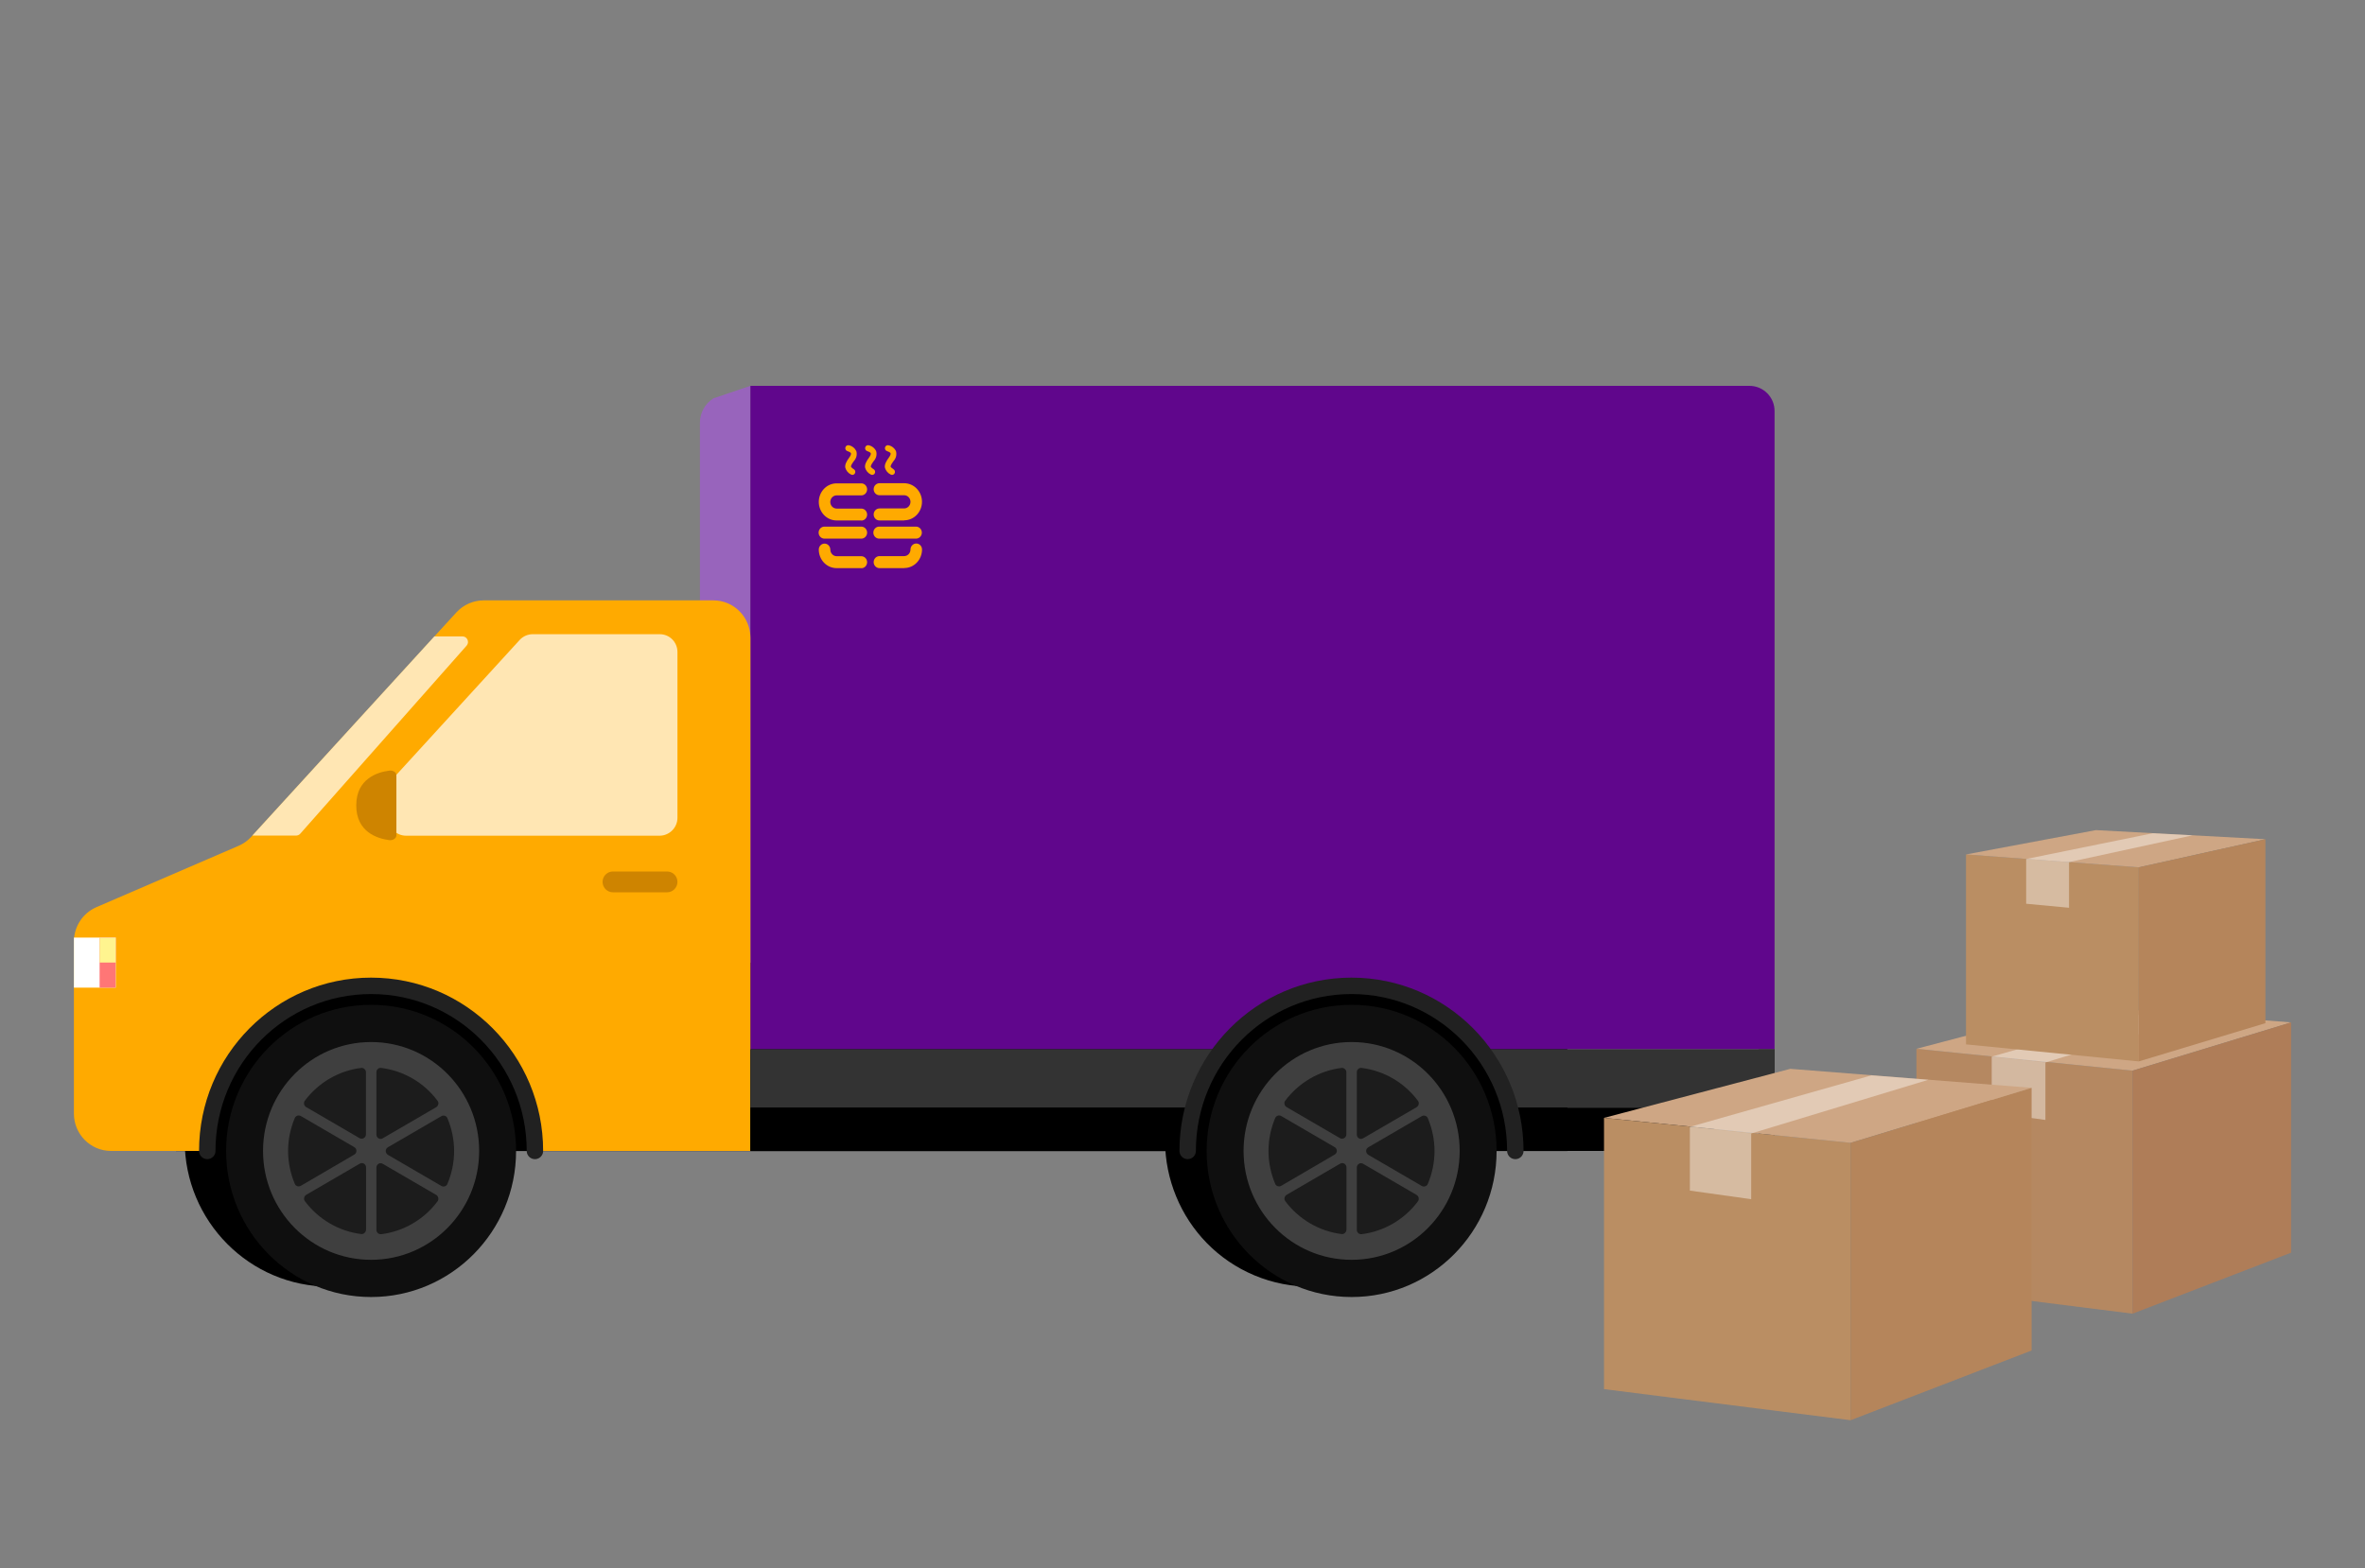 <svg width="288" height="191" viewBox="0 0 288 191" fill="none" xmlns="http://www.w3.org/2000/svg">
<rect x="0" y="0" width="288" height="191" fill="#808080" stroke="none"/>
<g clip-path="url(#clip0_499_4)">
<path d="M190.866 117.266H21.436V140.212H190.866V117.266Z" fill="black"/>
<path d="M91.38 127.82H85.233V51.501C85.233 50.28 85.862 49.155 86.884 48.521L91.38 47V127.82Z" fill="#9864BC"/>
<path d="M40.144 156.725C49.895 156.725 57.8 148.757 57.8 138.929C57.8 129.1 49.895 121.133 40.144 121.133C30.394 121.133 22.489 129.1 22.489 138.929C22.489 148.757 30.394 156.725 40.144 156.725Z" fill="black"/>
<path d="M175.847 145.731C179.578 136.65 175.3 126.24 166.292 122.478C157.283 118.717 146.955 123.029 143.223 132.11C139.492 141.19 143.77 151.601 152.778 155.362C161.787 159.124 172.115 154.812 175.847 145.731Z" fill="black"/>
<path d="M213.032 47H91.38V77.68V127.82H148.873C152.521 123.113 158.196 120.087 164.579 120.087C170.962 120.087 176.637 123.113 180.285 127.82H216.098V50.09C216.114 48.379 214.73 47 213.032 47Z" fill="#60068C"/>
<path d="M91.38 127.82V77.68C91.38 75.176 89.368 73.132 86.868 73.132H58.9C57.642 73.132 56.432 73.671 55.583 74.59L30.585 101.942C30.161 102.417 29.627 102.782 29.045 103.035L11.751 110.499C10.069 111.228 9 112.876 9 114.699V135.648C9 138.152 11.012 140.197 13.512 140.197H25.24C25.24 129.088 34.17 120.071 45.206 120.071C56.243 120.071 65.173 129.072 65.173 140.197H91.38V134.904V127.82Z" fill="#FFAA00"/>
<path opacity="0.7" d="M82.498 99.612V79.423C82.498 78.219 81.539 77.252 80.344 77.252H64.874C64.277 77.252 63.695 77.505 63.287 77.949L47.864 94.826C47.502 95.222 47.298 95.746 47.298 96.3V99.628C47.298 100.832 48.257 101.799 49.452 101.799H80.344C81.523 101.783 82.498 100.817 82.498 99.612Z" fill="white"/>
<path opacity="0.7" d="M30.727 101.783H36.056C36.245 101.783 36.433 101.704 36.559 101.561L56.824 78.647C57.202 78.219 56.903 77.522 56.321 77.522H52.894L30.727 101.783Z" fill="white"/>
<path d="M81.24 108.693H74.637C73.945 108.693 73.379 108.122 73.379 107.425C73.379 106.727 73.945 106.157 74.637 106.157H81.24C81.931 106.157 82.497 106.727 82.497 107.425C82.497 108.122 81.931 108.693 81.24 108.693Z" fill="#CE8400"/>
<path d="M45.19 157.993C54.941 157.993 62.846 150.025 62.846 140.197C62.846 130.368 54.941 122.4 45.19 122.4C35.44 122.4 27.535 130.368 27.535 140.197C27.535 150.025 35.44 157.993 45.19 157.993Z" fill="#0F0F0F"/>
<path d="M45.191 153.461C52.459 153.461 58.35 147.522 58.35 140.197C58.35 132.871 52.459 126.933 45.191 126.933C37.924 126.933 32.032 132.871 32.032 140.197C32.032 147.522 37.924 153.461 45.191 153.461Z" fill="#3F3F3F"/>
<path d="M46.418 130.086C49.137 130.419 51.637 131.877 53.288 134.095C53.477 134.349 53.382 134.713 53.115 134.872L46.606 138.659C46.26 138.865 45.836 138.612 45.836 138.2V130.625C45.836 130.292 46.103 130.039 46.418 130.086Z" fill="#1C1C1C"/>
<path d="M37.111 134.095C38.761 131.877 41.261 130.419 43.981 130.086C44.295 130.054 44.562 130.308 44.562 130.609V138.184C44.562 138.58 44.138 138.834 43.792 138.644L37.283 134.856C37.016 134.698 36.938 134.333 37.111 134.095Z" fill="#1C1C1C"/>
<path d="M47.235 139.753L53.744 135.965C54.011 135.807 54.373 135.918 54.483 136.203C55.017 137.471 55.3 138.834 55.3 140.212C55.3 141.591 55.017 142.954 54.483 144.222C54.357 144.507 54.011 144.618 53.744 144.459L47.235 140.672C46.889 140.45 46.889 139.959 47.235 139.753Z" fill="#1C1C1C"/>
<path d="M36.639 144.444C36.371 144.602 36.01 144.491 35.9 144.206C35.365 142.938 35.082 141.575 35.082 140.197C35.082 138.818 35.365 137.455 35.9 136.187C36.025 135.902 36.371 135.791 36.639 135.949L43.147 139.737C43.493 139.943 43.493 140.434 43.147 140.64L36.639 144.444Z" fill="#1C1C1C"/>
<path d="M46.606 141.765L53.115 145.553C53.382 145.711 53.461 146.076 53.288 146.329C51.637 148.548 49.137 150.006 46.418 150.339C46.103 150.37 45.836 150.117 45.836 149.816V142.241C45.836 141.813 46.26 141.559 46.606 141.765Z" fill="#1C1C1C"/>
<path d="M43.996 150.323C41.277 149.99 38.777 148.532 37.126 146.314C36.938 146.06 37.032 145.696 37.299 145.537L43.808 141.75C44.154 141.544 44.578 141.797 44.578 142.209V149.784C44.562 150.101 44.295 150.355 43.996 150.323Z" fill="#1C1C1C"/>
<path d="M164.595 157.993C174.345 157.993 182.25 150.025 182.25 140.197C182.25 130.368 174.345 122.4 164.595 122.4C154.844 122.4 146.939 130.368 146.939 140.197C146.939 150.025 154.844 157.993 164.595 157.993Z" fill="#0F0F0F"/>
<path d="M164.595 153.461C171.863 153.461 177.754 147.522 177.754 140.197C177.754 132.871 171.863 126.933 164.595 126.933C157.328 126.933 151.437 132.871 151.437 140.197C151.437 147.522 157.328 153.461 164.595 153.461Z" fill="#3F3F3F"/>
<path d="M165.806 130.086C168.526 130.419 171.026 131.877 172.677 134.095C172.865 134.349 172.771 134.713 172.504 134.872L165.995 138.659C165.649 138.865 165.225 138.612 165.225 138.2V130.625C165.225 130.292 165.492 130.039 165.806 130.086Z" fill="#1C1C1C"/>
<path d="M156.499 134.095C158.15 131.877 160.65 130.419 163.369 130.086C163.684 130.054 163.951 130.308 163.951 130.609V138.184C163.951 138.58 163.527 138.834 163.181 138.644L156.672 134.856C156.405 134.698 156.326 134.333 156.499 134.095Z" fill="#1C1C1C"/>
<path d="M166.624 139.753L173.132 135.965C173.4 135.807 173.761 135.918 173.871 136.203C174.406 137.471 174.689 138.834 174.689 140.212C174.689 141.591 174.406 142.954 173.871 144.222C173.745 144.507 173.4 144.618 173.132 144.459L166.624 140.672C166.278 140.45 166.278 139.959 166.624 139.753Z" fill="#1C1C1C"/>
<path d="M156.027 144.444C155.76 144.602 155.398 144.491 155.288 144.206C154.754 142.938 154.471 141.575 154.471 140.197C154.471 138.818 154.754 137.455 155.288 136.187C155.414 135.902 155.76 135.791 156.027 135.949L162.536 139.737C162.882 139.943 162.882 140.434 162.536 140.64L156.027 144.444Z" fill="#1C1C1C"/>
<path d="M165.995 141.765L172.504 145.553C172.771 145.711 172.85 146.076 172.677 146.329C171.026 148.548 168.526 150.006 165.806 150.339C165.492 150.37 165.225 150.117 165.225 149.816V142.241C165.225 141.813 165.649 141.559 165.995 141.765Z" fill="#1C1C1C"/>
<path d="M163.385 150.323C160.665 149.99 158.166 148.532 156.515 146.314C156.326 146.06 156.421 145.696 156.688 145.537L163.196 141.75C163.542 141.544 163.967 141.797 163.967 142.209V149.784C163.951 150.101 163.684 150.355 163.385 150.323Z" fill="#1C1C1C"/>
<path d="M183.822 134.92H208.772H216.114V127.82H180.301C181.904 129.896 183.115 132.305 183.822 134.92Z" fill="#333333"/>
<path d="M145.352 134.92C146.059 132.305 147.27 129.896 148.873 127.82H91.38V134.92H145.352Z" fill="#333333"/>
<path d="M184.545 140.197H207.687C208.285 140.197 208.772 139.705 208.772 139.103V134.919H183.822C184.278 136.599 184.545 138.374 184.545 140.197Z" fill="black"/>
<path d="M91.38 134.919V140.212H144.628C144.628 138.374 144.896 136.615 145.352 134.919H91.38Z" fill="black"/>
<path d="M14.094 114.207H9V120.308H14.094V114.207Z" fill="white"/>
<path d="M14.078 114.207H12.129V120.308H14.078V114.207Z" fill="#FF7676"/>
<path d="M14.078 114.207H12.129V117.25H14.078V114.207Z" fill="#FFF48F"/>
<path d="M48.272 94.446V101.752C48.272 102.116 47.848 102.401 47.392 102.338C45.977 102.148 43.383 101.371 43.383 98.107C43.383 94.842 45.993 94.05 47.392 93.876C47.863 93.796 48.272 94.082 48.272 94.446Z" fill="#CE8400"/>
<path d="M216.115 127.82H214.149V140.197H216.115V127.82Z" fill="#333333"/>
<path d="M184.53 140.197C184.53 129.088 175.6 120.087 164.579 120.087C153.559 120.087 144.629 129.088 144.629 140.197" stroke="#212121" stroke-width="2" stroke-miterlimit="10" stroke-linecap="round" stroke-linejoin="round"/>
<path d="M65.141 140.197C65.141 129.088 56.212 120.087 45.191 120.087C34.17 120.087 25.24 129.088 25.24 140.197" stroke="#212121" stroke-width="2" stroke-miterlimit="10" stroke-linecap="round" stroke-linejoin="round"/>
<path d="M259.694 160.021L233.376 156.709V127.757L259.694 130.419V160.021Z" fill="#B58861"/>
<path d="M233.376 127.757L253.248 122.527L279 124.54L259.694 130.419L233.376 127.757Z" fill="#CEA684"/>
<path opacity="0.4" d="M242.542 128.707L261.927 123.208L267.995 123.684L249.082 129.421L242.542 128.707Z" fill="white"/>
<path d="M259.693 130.419L278.999 124.54V152.589L259.693 160.021V130.419Z" fill="#AF7D58"/>
<path opacity="0.4" d="M242.542 128.708V135.522L249.082 136.425V129.421L242.542 128.708Z" fill="white"/>
<path d="M260.448 129.294L239.413 127.218V104.081L260.448 105.65V129.294Z" fill="#BA8E63"/>
<path d="M239.413 104.081L255.229 101.118L275.871 102.227L260.448 105.65L239.413 104.081Z" fill="#CEA684"/>
<path opacity="0.4" d="M246.739 104.636L262.162 101.498L267.004 101.752L251.959 105.016L246.739 104.636Z" fill="white"/>
<path d="M260.448 105.65L275.871 102.227V124.635L260.448 129.294V105.65Z" fill="#B5855B"/>
<path opacity="0.4" d="M246.739 104.636V110.087L251.959 110.578V105.016L246.739 104.636Z" fill="white"/>
<path d="M225.358 173L195.33 169.213V136.171L225.358 139.214V173Z" fill="#BA8E63"/>
<path d="M195.33 136.171L218.016 130.197L247.399 132.511L225.358 139.214L195.33 136.171Z" fill="#CEA684"/>
<path opacity="0.4" d="M205.785 137.265L227.905 130.989L234.838 131.528L213.253 138.073L205.785 137.265Z" fill="white"/>
<path d="M225.358 139.214L247.4 132.511V164.506L225.358 173V139.214Z" fill="#B5855B"/>
<path opacity="0.4" d="M205.785 137.265V145.03L213.253 146.076V138.073L205.785 137.265Z" fill="white"/>
<path d="M104.888 63.398H101.878C101.303 63.398 100.751 63.16 100.344 62.736C99.938 62.313 99.709 61.738 99.709 61.139C99.709 60.539 99.938 59.965 100.344 59.541C100.751 59.117 101.303 58.879 101.878 58.879H104.888C105.074 58.879 105.253 58.956 105.385 59.092C105.517 59.228 105.592 59.414 105.593 59.608C105.593 59.802 105.519 59.989 105.387 60.127C105.255 60.265 105.075 60.342 104.888 60.342H101.878C101.675 60.343 101.48 60.428 101.335 60.579C101.191 60.729 101.11 60.932 101.108 61.144C101.108 61.358 101.189 61.562 101.333 61.714C101.478 61.865 101.674 61.951 101.878 61.952H104.888C105.074 61.952 105.253 62.029 105.385 62.165C105.517 62.302 105.592 62.487 105.593 62.681C105.593 62.876 105.519 63.062 105.387 63.2C105.255 63.338 105.075 63.415 104.888 63.415" fill="#FFAA00"/>
<path d="M104.888 69.205H101.878C101.303 69.205 100.751 68.967 100.344 68.544C99.938 68.12 99.709 67.545 99.709 66.946C99.709 66.752 99.783 66.567 99.914 66.43C100.045 66.294 100.223 66.217 100.409 66.217C100.595 66.217 100.773 66.294 100.905 66.43C101.037 66.567 101.112 66.752 101.114 66.946C101.114 67.159 101.195 67.364 101.339 67.515C101.483 67.666 101.679 67.752 101.884 67.754H104.888C105.074 67.754 105.253 67.83 105.385 67.967C105.517 68.103 105.592 68.289 105.593 68.482C105.593 68.677 105.519 68.864 105.387 69.002C105.255 69.139 105.075 69.217 104.888 69.217" fill="#FFAA00"/>
<path d="M104.889 65.613H100.393C100.206 65.613 100.026 65.535 99.894 65.397C99.762 65.26 99.688 65.073 99.688 64.878C99.689 64.684 99.764 64.499 99.896 64.362C100.028 64.226 100.206 64.149 100.393 64.149H104.889C105.075 64.149 105.253 64.226 105.385 64.362C105.517 64.499 105.592 64.684 105.594 64.878C105.594 65.073 105.519 65.26 105.387 65.397C105.255 65.535 105.076 65.613 104.889 65.613Z" fill="#FFAA00"/>
<path d="M110.106 63.398H107.096C106.909 63.398 106.729 63.321 106.597 63.183C106.465 63.045 106.391 62.858 106.391 62.664C106.392 62.47 106.467 62.285 106.599 62.148C106.731 62.012 106.91 61.935 107.096 61.935H110.106C110.31 61.934 110.506 61.848 110.651 61.696C110.795 61.545 110.876 61.34 110.876 61.127C110.874 60.915 110.793 60.712 110.649 60.562C110.505 60.411 110.309 60.326 110.106 60.325H107.096C106.909 60.325 106.729 60.248 106.597 60.11C106.465 59.972 106.391 59.785 106.391 59.591C106.392 59.397 106.467 59.211 106.599 59.075C106.731 58.938 106.91 58.862 107.096 58.862H110.106C110.681 58.862 111.233 59.1 111.64 59.524C112.046 59.947 112.275 60.522 112.275 61.121C112.275 61.721 112.046 62.295 111.64 62.719C111.233 63.143 110.681 63.381 110.106 63.381" fill="#FFAA00"/>
<path d="M110.106 69.206H107.096C106.909 69.206 106.729 69.128 106.597 68.99C106.465 68.853 106.391 68.666 106.391 68.471C106.392 68.277 106.467 68.092 106.599 67.956C106.731 67.819 106.91 67.742 107.096 67.742H110.106C110.31 67.741 110.506 67.655 110.651 67.504C110.795 67.353 110.876 67.148 110.876 66.935C110.877 66.741 110.952 66.555 111.084 66.419C111.216 66.282 111.395 66.206 111.581 66.206C111.766 66.206 111.944 66.283 112.076 66.419C112.207 66.556 112.28 66.741 112.28 66.935C112.28 67.534 112.052 68.109 111.645 68.532C111.238 68.956 110.686 69.194 110.111 69.194" fill="#FFAA00"/>
<path d="M111.57 65.613H107.058C106.871 65.613 106.691 65.535 106.559 65.397C106.427 65.26 106.353 65.073 106.353 64.878C106.354 64.684 106.429 64.499 106.561 64.362C106.693 64.226 106.872 64.149 107.058 64.149H111.554C111.74 64.149 111.918 64.226 112.05 64.362C112.182 64.499 112.257 64.684 112.259 64.878C112.259 65.073 112.184 65.26 112.052 65.397C111.92 65.535 111.741 65.613 111.554 65.613" fill="#FFAA00"/>
<path d="M103.804 57.845C103.74 57.844 103.676 57.827 103.62 57.794C103.457 57.715 103.312 57.601 103.195 57.46C103.077 57.319 102.989 57.154 102.937 56.975C102.877 56.63 103.023 56.263 103.436 55.71C103.593 55.495 103.658 55.314 103.625 55.212C103.593 55.111 103.322 54.981 103.219 54.958C103.127 54.938 103.047 54.881 102.995 54.8C102.943 54.718 102.924 54.619 102.942 54.523C102.962 54.429 103.016 54.346 103.092 54.293C103.169 54.239 103.263 54.218 103.354 54.235C103.551 54.272 103.738 54.356 103.898 54.481C104.059 54.605 104.19 54.767 104.282 54.953C104.339 55.162 104.343 55.384 104.291 55.596C104.24 55.807 104.135 56 103.989 56.156C103.636 56.625 103.62 56.794 103.631 56.845C103.642 56.896 103.761 57.026 103.989 57.167C104.028 57.192 104.063 57.225 104.09 57.264C104.117 57.303 104.137 57.347 104.147 57.394C104.158 57.44 104.159 57.489 104.152 57.536C104.144 57.584 104.127 57.629 104.103 57.67C104.072 57.724 104.028 57.768 103.976 57.798C103.923 57.829 103.864 57.845 103.804 57.845Z" fill="#FFAA00"/>
<path d="M106.217 57.845C106.153 57.844 106.09 57.827 106.033 57.794C105.87 57.715 105.725 57.601 105.608 57.46C105.49 57.319 105.402 57.154 105.35 56.975C105.29 56.63 105.436 56.263 105.849 55.71C106.006 55.495 106.071 55.314 106.038 55.212C106.006 55.111 105.735 54.981 105.632 54.958C105.54 54.938 105.46 54.881 105.408 54.8C105.357 54.718 105.337 54.619 105.355 54.523C105.375 54.429 105.429 54.346 105.505 54.293C105.582 54.239 105.676 54.218 105.767 54.235C105.964 54.272 106.151 54.356 106.312 54.481C106.472 54.605 106.604 54.767 106.695 54.953C106.753 55.162 106.756 55.384 106.704 55.596C106.653 55.807 106.549 56 106.402 56.156C106.055 56.625 106.033 56.794 106.044 56.845C106.055 56.896 106.174 57.026 106.402 57.167C106.482 57.218 106.539 57.299 106.561 57.393C106.583 57.487 106.569 57.587 106.521 57.67C106.489 57.723 106.444 57.767 106.391 57.798C106.338 57.828 106.278 57.844 106.217 57.845Z" fill="#FFAA00"/>
<path d="M108.631 57.845C108.566 57.844 108.503 57.827 108.446 57.794C108.283 57.715 108.139 57.601 108.021 57.46C107.903 57.319 107.815 57.154 107.763 56.975C107.703 56.63 107.85 56.263 108.262 55.71C108.419 55.495 108.484 55.314 108.451 55.212C108.419 55.111 108.148 54.981 108.045 54.958C107.953 54.938 107.873 54.881 107.821 54.8C107.77 54.718 107.751 54.619 107.768 54.523C107.788 54.429 107.842 54.346 107.919 54.293C107.995 54.239 108.089 54.218 108.18 54.235C108.377 54.272 108.564 54.356 108.725 54.481C108.886 54.605 109.017 54.767 109.108 54.953C109.166 55.162 109.169 55.384 109.118 55.596C109.066 55.807 108.962 56 108.815 56.156C108.468 56.625 108.446 56.794 108.457 56.845C108.468 56.896 108.593 57.026 108.815 57.167C108.895 57.218 108.952 57.299 108.974 57.393C108.997 57.487 108.982 57.587 108.934 57.67C108.902 57.723 108.857 57.767 108.804 57.798C108.751 57.828 108.691 57.844 108.631 57.845Z" fill="#FFAA00"/>
</g>
<defs>
<clipPath id="clip0_499_4">
<rect width="270" height="126" fill="white" transform="translate(9 47)"/>
</clipPath>
</defs>
</svg>
